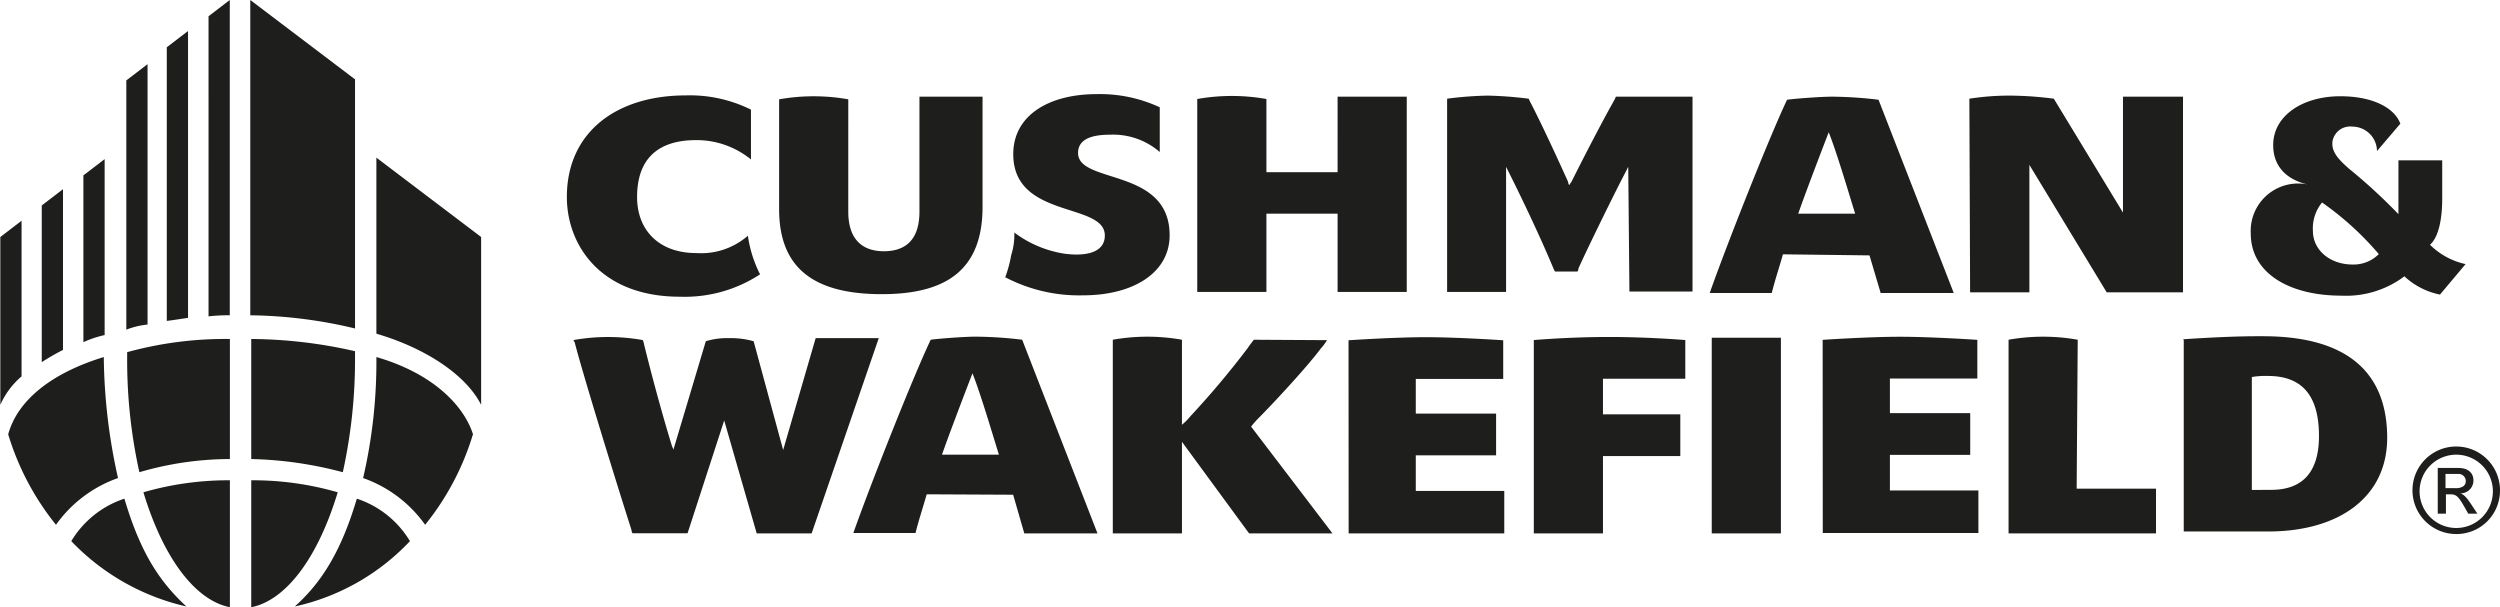 <svg id="Layer_1" data-name="Layer 1" xmlns="http://www.w3.org/2000/svg" viewBox="0 0 235.33 57.16"><defs><style>.cls-1{fill:#1e1e1c}</style></defs><title>logo18</title><path class="cls-1" d="M49.74 415.67a25.1 25.1 0 0 0 4.5 8.52 12.07 12.07 0 0 1 5.84-4.4 53.83 53.83 0 0 1-1.34-11.39c-5 1.53-8.14 4.12-9 7.28m20.87-9.01V418a30.53 30.53 0 0 0-8.52 1.24 48.69 48.69 0 0 1-1.15-10.82v-.48a34.74 34.74 0 0 1 9.67-1.24m-14.93 19.03a9.19 9.19 0 0 1 5-4c1.53 5.17 3.35 7.85 5.84 10.15a21.62 21.62 0 0 1-10.82-6.13m14.91 6.2c-3.35-.67-6.32-4.79-8.14-10.82a28.72 28.72 0 0 1 8.14-1.13zm22.88-16.28a25.1 25.1 0 0 1-4.5 8.52 12.07 12.07 0 0 0-5.84-4.4 48.33 48.33 0 0 0 1.25-11.39c5 1.44 8.14 4.31 9.1 7.28m-20.88-9.01V418a36.49 36.49 0 0 1 8.62 1.24 49.32 49.32 0 0 0 1.15-10.82v-.57a44.76 44.76 0 0 0-9.77-1.15m14.94 19.03a9.19 9.19 0 0 0-5-4c-1.53 5.17-3.45 8-5.84 10.15a21.13 21.13 0 0 0 10.82-6.13m-14.92 6.2c3.35-.67 6.32-4.79 8.14-10.82a28.72 28.72 0 0 0-8.14-1.13zM56.82 407v-15.7l2-1.53v16.56a9.89 9.89 0 0 0-2 .67m6.04-1.67v-24.5l-2 1.53v23.46a7.66 7.66 0 0 1 2-.48m1.81-.34c.77-.1 1.34-.19 2-.29v-27l-2 1.53zm3.93-.43a15.54 15.54 0 0 1 2-.1v-29.68l-2 1.53zm3.93-29.78v29.68a44 44 0 0 1 9.86 1.24v-23.45zm21.73 38.11c-1.34-2.68-5-5.27-9.86-6.7v-16.57l9.86 7.47zm-45.26 0a7.48 7.48 0 0 1 2-2.68v-14.65l-2 1.53zm3.9-4.02a21.52 21.52 0 0 1 2-1.15V392.6l-2 1.53zm220.01-10.15a28.46 28.46 0 0 0-5.36-4.88 3.83 3.83 0 0 0-.86 2.68c0 1.82 1.63 3.16 3.73 3.16a3.35 3.35 0 0 0 2.49-1m5.74 3.83a6.91 6.91 0 0 1-3.35-1.72 9.12 9.12 0 0 1-5.94 1.82c-4.88 0-8.52-2.11-8.52-5.84a4.46 4.46 0 0 1 5.46-4.6c-2.2-.48-3.35-1.82-3.35-3.73 0-2.78 2.78-4.6 6.32-4.6 3 0 5.07 1.05 5.65 2.58l-2.2 2.58a2.32 2.32 0 0 0-2.3-2.3 1.69 1.69 0 0 0-1.9 1.46v.17c0 .86.67 1.53 1.53 2.3a52.19 52.19 0 0 1 4.69 4.31v-5.07h4.12v3.64c0 2-.38 3.64-1.15 4.31a6.81 6.81 0 0 0 3.35 1.82zM143 417.59c-.57-1.82-1.72-5.74-2.49-7.66-.77 2-2.2 5.74-2.87 7.66zm-6.8 3.73c-.29 1.05-.77 2.49-1.05 3.64h-5.85c1.44-4.12 5.55-14.55 7.28-18.19.67-.1 3.16-.29 4.21-.29a37.6 37.6 0 0 1 4.4.29l7.09 18.23h-6.89l-1.05-3.64zm87.4-26.42c-.57-1.82-1.72-5.74-2.49-7.66-.77 2-2.2 5.74-2.87 7.66zm-6.8 3.83c-.29 1.05-.77 2.49-1.05 3.64h-5.84c1.44-4.12 5.55-14.55 7.28-18.19.67-.1 3.16-.29 4.21-.29a37.6 37.6 0 0 1 4.4.29l7.08 18.19H226l-1.05-3.54zm37.63 8s4-.29 7-.29h.57c7.85 0 11.68 3.35 11.68 9.57 0 5.55-4.5 8.81-11.2 8.81h-7.95v-18.05zm8.33 14.17c3 0 4.5-1.72 4.5-5.07 0-3.73-1.53-5.65-4.79-5.65a7.54 7.54 0 0 0-1.53.1v10.63zm-60.41-18.67h5.94v-18.34h-7.19a.34.34 0 0 0-.1.19c-1.24 2.2-2.87 5.36-4.12 7.85a1.38 1.38 0 0 0-.19.29.42.42 0 0 1-.1-.29c-.86-1.91-2.58-5.65-3.64-7.66a.34.34 0 0 0-.1-.19 36.38 36.38 0 0 0-3.83-.29 33.88 33.88 0 0 0-3.83.29v18.19h5.55v-11.78l.19.38c1.44 2.87 3.16 6.51 4.31 9.29l.1.19h2.11a.42.42 0 0 0 .1-.29c.86-1.91 3.35-7 4.5-9.19l.19-.38zm-73.53-18.09a18.59 18.59 0 0 0-6.51 0v10.34c0 5.46 3.16 8 9.67 8 6.32 0 9.48-2.49 9.48-8.23v-10.36h-5.94v10.82c0 2.78-1.44 3.73-3.35 3.73s-3.35-1-3.35-3.73zm47.1 40.86h14.65v-4h-8.33v-3.35h7.56v-3.93h-7.56v-3.26h8.23v-3.64s-4.31-.29-7.28-.29-7.28.29-7.28.29zM167 406.77s-.38.48-.57.77A82 82 0 0 1 161 414a5.17 5.17 0 0 1-.77.77v-8a18.59 18.59 0 0 0-6.51 0V425h6.51v-8.62l6.32 8.62h7.85l-7.66-10.05a7.36 7.36 0 0 1 .57-.67c1.72-1.72 4.88-5.17 6-6.7a4 4 0 0 0 .57-.77zm77.55 0a18.59 18.59 0 0 0-6.51 0V425h13.88v-4.21h-7.47zm-24 18.19h14.65v-4h-8.33v-3.35h7.56v-3.93h-7.56v-3.26h8.23v-3.64s-4.31-.29-7.28-.29-7.28.29-7.28.29zm-58.88-22.69h6.51v-7.37h6.7v7.37h6.51v-18.38h-6.51V391h-6.7v-6.89a18.59 18.59 0 0 0-6.51 0v18.19zM210.1 425h6.51v-18.42h-6.51zm-16.75 0h6.51v-7.28h7.28v-3.93h-7.28v-3.35h7.75v-3.64s-3.45-.29-7.18-.29-7.08.29-7.08.29zm-76.21-10.63L120.2 425h5.17l6.32-18.38h-5.94l-3.06 10.53-2.78-10.24a8 8 0 0 0-2.3-.29 6.86 6.86 0 0 0-2.2.29l-3.06 10.24a.47.47 0 0 0-.1-.29c-.86-2.78-1.91-6.61-2.68-9.77a1 1 0 0 0-.1-.29 18.59 18.59 0 0 0-6.51 0 .3.3 0 0 0 .1.19c.77 3 3.83 12.92 5.36 17.71a.42.42 0 0 0 .1.29h5.17zm117.28-12.06H240v-12l7.28 12h7.18v-18.42h-5.65v10.91l-6.51-10.72a33.11 33.11 0 0 0-4.12-.29 24.4 24.4 0 0 0-3.83.29zm-90.86-1.44a15 15 0 0 0 7.37 1.72c4.69 0 8.14-2.11 8.14-5.65 0-6.41-8.62-4.79-8.62-7.75 0-1.15 1-1.72 3-1.72a6.7 6.7 0 0 1 4.69 1.63v-4.21a13.32 13.32 0 0 0-5.94-1.24c-4.5 0-7.85 2-7.85 5.65 0 6.13 8.62 4.5 8.62 7.66 0 1.44-1.44 2-3.73 1.72a10.53 10.53 0 0 1-4.79-2 6.25 6.25 0 0 1-.29 2.11 11.82 11.82 0 0 1-.57 2.11m-23.07-.29a12.92 12.92 0 0 1-7.56 2.11c-7.47 0-10.63-4.88-10.63-9.38 0-6.13 4.69-9.57 11.2-9.57a12.9 12.9 0 0 1 6.13 1.34v4.69a8.09 8.09 0 0 0-5.17-1.82c-3.54 0-5.55 1.72-5.55 5.36 0 3.16 2.11 5.27 5.55 5.27a6.7 6.7 0 0 0 4.88-1.63 11.56 11.56 0 0 0 1.15 3.64m159.66 24.44a4.12 4.12 0 1 1 4.12-4.12 4.09 4.09 0 0 1-4.06 4.12h-.06m0-7.47a3.45 3.45 0 1 0 3.45 3.45 3.45 3.45 0 0 0-3.45-3.45m-.1 3.16c.57 0 1-.19 1-.67a.68.68 0 0 0-.68-.68h-1.23v1.34h1zm-1.72-1.91h2c1.15 0 1.44.67 1.44 1.15a1.21 1.21 0 0 1-1.17 1.24h-.08c.38.1.67.48 1.05 1.05l.57.86h-.86l-.38-.67c-.57-1-.77-1.15-1.34-1.15h-.38v1.82h-.77v-4.31z" transform="translate(-48.97 -374.79)"/></svg>